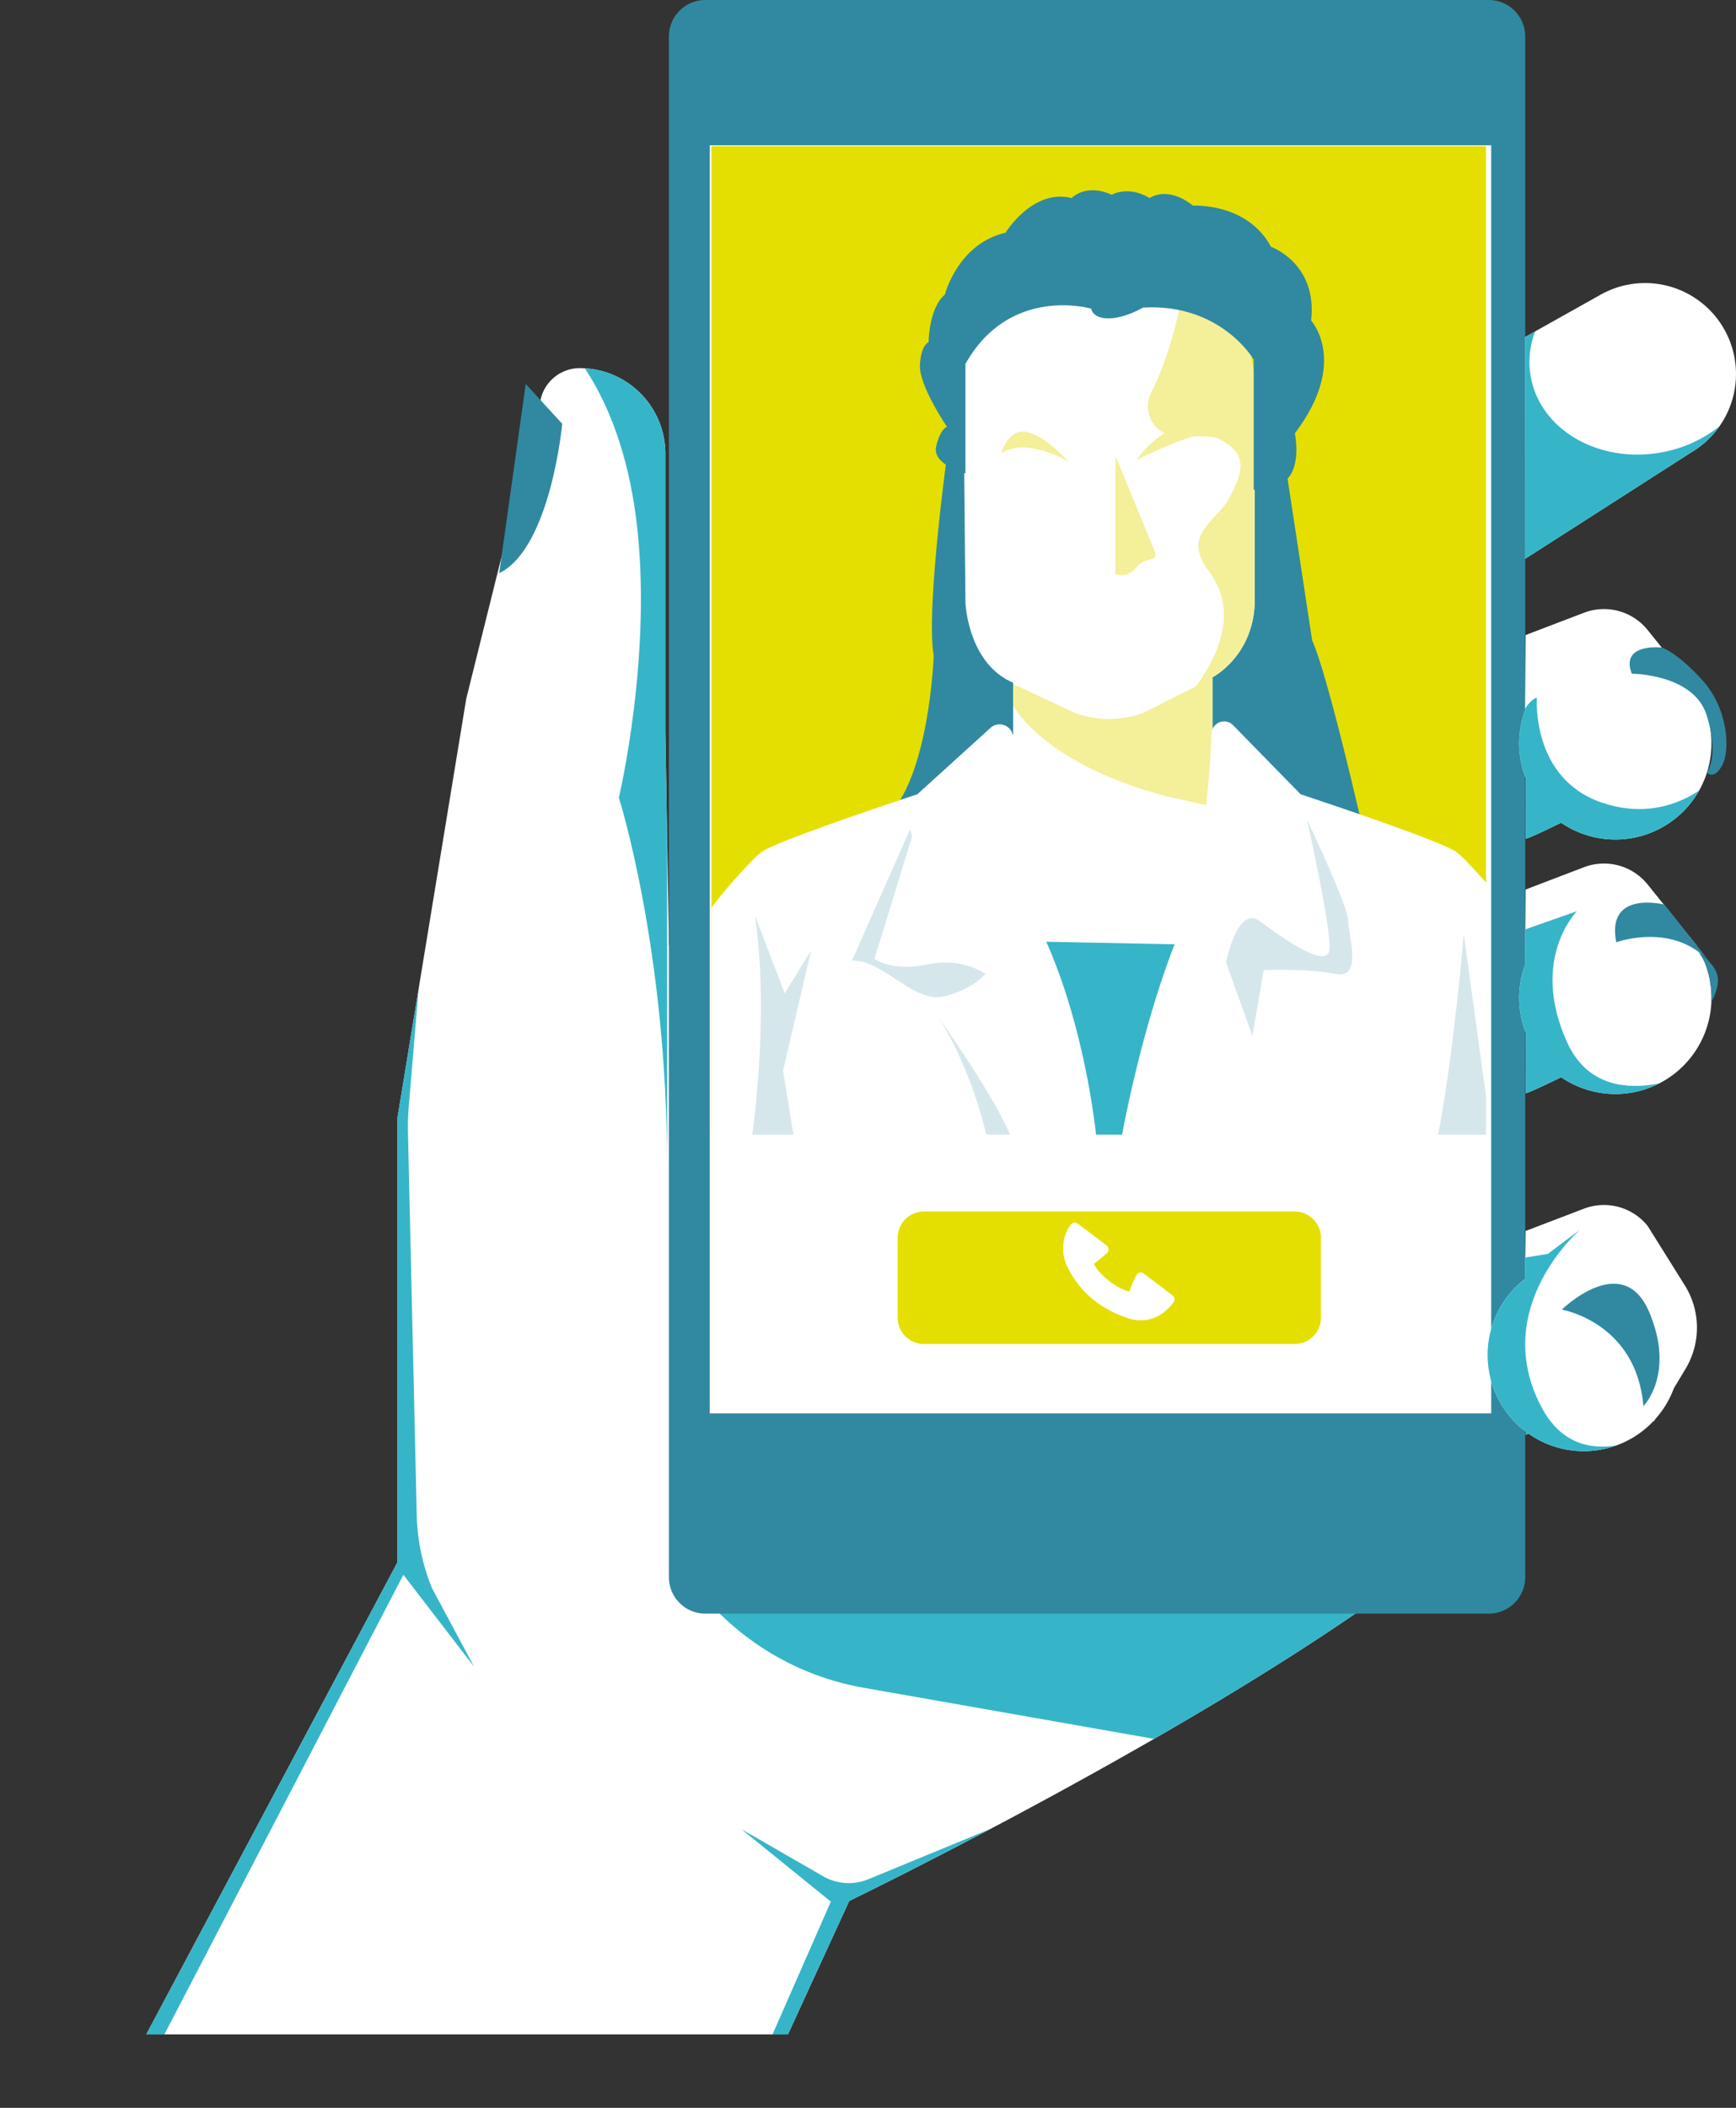 <svg xmlns="http://www.w3.org/2000/svg" xmlns:xlink="http://www.w3.org/1999/xlink" width="563.899" height="684.304" viewBox="0 0 563.899 684.304"><rect x="0" y="0" width="563.899" height="684.304" fill="#333333" stroke="none"/><defs><clipPath id="a"><rect width="563.899" height="684.304" fill="none"/></clipPath><clipPath id="b"><path d="M188.293,119.519a13.026,13.026,0,0,0-12.736,10.425L151.45,226.831,129.044,363.273V507.3L47.516,660.449H255.949l19.907-43.325s38.774-18.734,84.571-44.412c46.16-25.881,99.456-58.818,127.376-86.738l-270.5-179.16-1.171-69.087V147.3a27.783,27.783,0,0,0-27.783-27.782h-.061" fill="none"/></clipPath><clipPath id="d"><path d="M514.689,198.863l-19.123,7.295-.21,24.512a30.842,30.842,0,0,0,.269,21.988c.047,8.9.066,19.08-.092,19.554-.18.539,6.6-2.687,11.57-5.113a31.209,31.209,0,0,0,43.928-42.547l.224-.056-2.351-2.924c-.06-.073-.116-.147-.177-.219L535.2,204.532a18.209,18.209,0,0,0-20.509-5.669" fill="none"/></clipPath><clipPath id="f"><path d="M514.689,281.473l-19.123,7.3-.21,24.512a30.842,30.842,0,0,0,.269,21.988c.047,8.9.066,19.08-.092,19.554-.18.539,6.6-2.686,11.57-5.113a31.209,31.209,0,0,0,43.928-42.547l.224-.056-2.351-2.924c-.06-.073-.116-.147-.177-.219L535.2,287.142a18.209,18.209,0,0,0-20.509-5.669" fill="none"/></clipPath><clipPath id="h"><path d="M514.689,392.324l-19.123,7.3L495.35,415.2a31.154,31.154,0,0,0,.245,49.544,6.618,6.618,0,0,1-.062.925c-.043.131.354.022,1-.224a31.133,31.133,0,0,0,40.584-4.127l.127.116.456-.758a31.172,31.172,0,0,0,6.021-10L547.5,444.4a25.928,25.928,0,0,0-.239-27.135L535.2,397.993a18.209,18.209,0,0,0-20.509-5.669" fill="none"/></clipPath><clipPath id="j"><rect width="251.581" height="320.879" transform="translate(231.1 47.467)" fill="none"/></clipPath><clipPath id="k"><path d="M312.894,119.563l.7,76.031s.7,19.712,15.488,26.048v23.935l-7.04,1.761a134.338,134.338,0,0,0,9.932,58.245l62.566,1.228s5.294-30.609,3.181-61.937L393.853,241v-21.12s13.728-7.04,13.728-25.344V126.251s.7-48.048-48.047-48.048-46.64,41.36-46.64,41.36" fill="none"/></clipPath></defs><g clip-path="url(#a)"><path d="M175.557,129.943l-24.106,96.888L129.044,363.273V507.3L47.516,660.449H255.949l19.908-43.326s38.772-18.734,84.569-44.411c46.161-25.882,99.456-58.818,127.377-86.739l-270.5-179.159-1.17-69.088V147.3a27.783,27.783,0,0,0-27.845-27.782,13.026,13.026,0,0,0-12.735,10.424" fill="#fff"/></g><g clip-path="url(#b)"><path d="M180.872,108.938s20.151,15.673,25.749,59.334-5.6,90.681-5.6,90.681S216.7,308.211,216.7,378.74h0V110.058Z" fill="#36b5c8"/><path d="M226.127,516.179l7.191,7.191a88.36,88.36,0,0,0,47.17,24.544l117.827,20.729,61.88-45.738Z" fill="#36b5c8"/><path d="M145.764,204.375,132.79,359.064a82.759,82.759,0,0,0-.267,8.852l2.844,123.919a66.793,66.793,0,0,0,4.955,23.735l13.654,25.5L131.03,511.245,40.98,684.3,0,657.063Z" fill="#36b5c8"/><path d="M363.926,576.324l-81.843,33.749a16.716,16.716,0,0,1-14.709-.964l-26.535-15.267,29.043,23.511L246.37,670.829l30.888-2.3Z" fill="#36b5c8"/></g><g clip-path="url(#a)"><path d="M483.593,523.857H229.117a11.838,11.838,0,0,1-11.839-11.839V11.839A11.839,11.839,0,0,1,229.117,0H483.593a11.84,11.84,0,0,1,11.839,11.839V512.018a11.839,11.839,0,0,1-11.839,11.839" fill="#3089a1"/><rect width="254.769" height="412.591" transform="translate(230.072 46.713)" fill="#fff"/><rect width="254.769" height="412.591" transform="translate(230.072 46.713)" fill="none" stroke="#3089a1" stroke-miterlimit="10" stroke-width="0.917"/><path d="M549.13,146.994l-53.665,34.385-.039-71.976L519.6,95.848a29.529,29.529,0,0,1,40.337,10.808h0a29.527,29.527,0,0,1-10.808,40.337" fill="#fff"/><path d="M495.625,252.658c.047,8.9.066,19.08-.092,19.554-.18.539,6.6-2.686,11.57-5.113a31.209,31.209,0,0,0,43.928-42.547l.224-.056-2.352-2.924c-.059-.073-.116-.147-.176-.219L535.2,204.532a18.215,18.215,0,0,0-20.508-5.669l-19.123,7.295-.21,24.512a30.842,30.842,0,0,0,.269,21.988" fill="#fff"/></g><g clip-path="url(#d)"><path d="M557.967,251.573s-14.493,16.843-37.6,9.009S499.211,226.5,499.211,226.5s-3.133.392-6.267,8.617-7.051,48.963-7.051,48.963L551.7,272.725Z" fill="#36b5c8"/></g><g clip-path="url(#a)"><path d="M551.255,307.106l-2.352-2.924c-.059-.073-.116-.147-.176-.219L535.2,287.142a18.215,18.215,0,0,0-20.508-5.669l-19.123,7.3-.21,24.512a30.842,30.842,0,0,0,.269,21.988c.047,8.9.066,19.08-.092,19.554-.18.539,6.6-2.686,11.57-5.113a31.209,31.209,0,0,0,43.928-42.547Z" fill="#fff"/></g><g clip-path="url(#f)"><path d="M491.882,302.962l20.355-7.152s-15.4,15.4-3.3,42.361,46.212,7.7,46.212,7.7l-34.659,20.905-37.959-6.052Z" fill="#36b5c8"/></g><g clip-path="url(#a)"><path d="M535.2,397.994a18.218,18.218,0,0,0-20.51-5.67l-19.122,7.3L495.35,415.2a31.155,31.155,0,0,0,.244,49.543,6.74,6.74,0,0,1-.061.926c-.043.13.354.021,1-.224a31.132,31.132,0,0,0,40.584-4.128l.127.116.456-.757a31.159,31.159,0,0,0,6.021-10L547.5,444.4a25.926,25.926,0,0,0-.24-27.134Z" fill="#fff"/></g><g clip-path="url(#h)"><path d="M489.559,409.191l13.193-2.111,10.555-7.916s-29.553,25.331-12.666,57.523,58.051-5.805,58.051-5.805l-49.607,52.245-53.828-12.666,2.638-78.1Z" fill="#36b5c8"/></g><g clip-path="url(#a)"><path d="M540.035,146.8c-20.332,3.867-39.471-6.971-42.749-24.207a27.8,27.8,0,0,1,1.368-15l-3.229,1.81.039,71.976,53.665-34.385a29.376,29.376,0,0,0,9.332-8.545,42.325,42.325,0,0,1-18.426,8.35" fill="#36b5c8"/><path d="M507.321,425.16s24.253,4.1,26.492,31.343c0,0,10.448-10.448,1.866-30.6s-28.358-.746-28.358-.746" fill="#3089a1"/><path d="M525.013,305.9s20.7-7.608,32.434,9.018l-16.786-21.243s-19.071-4.89-15.648,12.225" fill="#3089a1"/><path d="M555.9,325.148s.752-10.02-4.258-16.032c0,0,5.511,3.757,6.262,7.765s-2,8.267-2,8.267" fill="#3089a1"/><path d="M530.049,218.719s20.089,0,24.339,13.521,0,18.544,0,18.544,2.317,2.7,5.022-2.318,1.931-18.544-6.568-27.815-13.135-10.431-13.135-10.431-13.521-1.545-9.658,8.5" fill="#3089a1"/><path d="M170.772,124.653l11.853,12.93s-3.771,40.408-20.473,48.49Z" fill="#3089a1"/><rect width="251.581" height="320.878" transform="translate(231.101 47.468)" fill="#e4df00"/></g><g clip-path="url(#j)"><path d="M308.227,143.314s-7.627,53.838-4.935,69.541c0,0-1.346,39.931-15.7,52.942H441.926s-10.768-47.109-15.7-57.877L417.7,151.838Z" fill="#3089a1"/><rect width="139.429" height="80.515" transform="translate(291.424 288.131)" fill="#36b5c8"/><path d="M205.817,369.212l7.7-35.281a103.931,103.931,0,0,1,23.256-46.3c4.584-5.239,8.776-9.753,10.734-11.123,5.485-3.839,50.464-18.65,50.464-18.65L321.736,236.3a4.408,4.408,0,0,1,7.37,3.179c.334,15.642,2.2,46.55,11.293,67.5,12.616,29.072,15.714,62.241,15.714,62.241Z" fill="#fff"/><path d="M313.6,195.594s.7,19.712,15.488,26.048v23.936l-7.04,1.76a134.338,134.338,0,0,0,9.932,58.245l62.566,1.227s5.293-30.609,3.181-61.936L393.853,241v-21.12s13.728-7.04,13.728-25.344V126.251s.7-48.048-48.047-48.048-46.64,41.36-46.64,41.36Z" fill="#fff"/></g><g clip-path="url(#k)"><path d="M328.642,221.822l20.281,9.525a32.148,32.148,0,0,0,22.5.062l29.483-14.8.644,46.884-22.131-4.841c-42.8-11.217-51.238-31.215-51.238-31.215Z" fill="#f4ef99"/><path d="M386.639,77.8s-2.3,29.23-12.735,49.741a9.753,9.753,0,0,0,6.978,13.969c3.51.676,11.714-.6,14.876.91,10.563,5.03,7.481,11.838,3.456,19.384s-15.626,11.594-6.539,23.641c18.212,24.146-20.479,54.523-20.479,54.523L338.349,227.7l42.757,18.108,63.38-21.629L431.91,100.437Z" fill="#f4ef99"/></g><g clip-path="url(#j)"><path d="M354.43,100.2s-26.4-7.744-40.832,17.952v35.552s-10.912-2.816-9.5-8.8,3.52-6.336,3.52-6.336-9.152-13.376-8.8-20.064,2.816-7.392,2.816-7.392,0-10.912,5.28-15.488c0,0,4.224-16.544,19.712-20.064,0,0,8.8-14.432,21.472-11.264,0,0,4.576-4.928,13.024-1.056,0,0,5.28-3.168,12.32,1.056,0,0,5.632-4.224,14.08,2.464,0,0,17.6-1.056,25.344,13.376,0,0,15.135,5.28,13.023,23.936,0,0,12.32,13.376-5.28,36.608,0,0,2.112,10.208-2.464,14.784s-10.911,3.52-10.911,3.52v-42.24s-10.56-18.3-35.9-16.9c0,0-5.984,3.52-11.264,3.52s-5.632-3.168-5.632-3.168" fill="#3089a1"/><path d="M362.32,147.989v38.446a6.256,6.256,0,0,0,6.886-2.295c2.869-3.73,7.46-1.148,5.738-5.452s-12.624-30.7-12.624-30.7" fill="#f4ef99"/><path d="M347.118,150.061s-6.671-8.005-13.152-9.721S325.2,147.2,325.2,147.2s4.194-3.24,11.818-1.334,10.1,4.193,10.1,4.193" fill="#f4ef99"/><path d="M369.115,149.369s6.372-9.887,17.577-12.084S398.776,143,398.776,143a18,18,0,0,0-12.743-.878,156.014,156.014,0,0,0-16.918,7.25" fill="#f4ef99"/><path d="M244.187,369.587s5.889-38.547,1.071-72.276l9.637,25.163,8.566-13.92-9.1,39.082,3.748,23.022s-12.582-2.409-13.92-1.071" fill="#d6e7ec"/><path d="M296.271,271.571l-12.215,39.7s5.5,4.275,17.1,1.832,18.934,3.054,18.934,3.054-3.665,4.886-13.437,7.329-20.155-12.215-29.927-11.6l18.933-42.753" fill="#d6e7ec"/><path d="M304.822,330.2s19.544,27.484,23.82,39.7H320.7s-4.275-21.377-15.88-39.7" fill="#d6e7ec"/><path d="M514.637,369.212l-8.554-39.2a88.828,88.828,0,0,0-19.384-38.89c-5.677-6.619-11.368-12.94-13.75-14.607-5.485-3.839-50.464-18.65-50.464-18.65L400.55,235.444a4.093,4.093,0,0,0-7.022,2.688c-.631,15.366-2.917,45.82-11.2,66.442-11.807,29.409-17.99,64.638-17.99,64.638Z" fill="#fff"/><path d="M475.471,303.2s-3.212,39.083-8.566,66.387h17.667Z" fill="#d6e7ec"/><path d="M398.269,312.492l8.551,23.82,3.664-21.377s14.048-.611,23.209,1.222,4.276-12.216,4.276-17.1-13.437-32.981-13.437-32.981,7.94,35.424,7.329,42.143-15.269-3.665-22.6-9.162-10.994,13.437-10.994,13.437" fill="#d6e7ec"/></g><g clip-path="url(#a)"><path d="M420.563,436.31H300.1a8.511,8.511,0,0,1-8.511-8.511V401.817a8.511,8.511,0,0,1,8.511-8.511H420.563a8.511,8.511,0,0,1,8.511,8.511V427.8a8.511,8.511,0,0,1-8.511,8.511" fill="#e4df00"/><path d="M355.336,410.333c1.584,3.457,7.726,8.23,11.491,8.942a53.98,53.98,0,0,1,2.117-4.973c.776-1.435,1.7-1.5,3.016-.514q4.254,3.2,8.491,6.423c1.345,1.022,1.417,1.835.319,3.159-3.935,4.741-9,6.453-14.828,4.425-8.462-2.945-15.158-8.205-19.142-16.4a13.392,13.392,0,0,1-.068-12.105,8.137,8.137,0,0,1,1-1.6,1.659,1.659,0,0,1,2.5-.337q4.548,3.4,9.056,6.852a1.616,1.616,0,0,1,.2,2.65c-1.273,1.24-2.723,2.3-4.154,3.478" fill="#fff"/></g></svg>